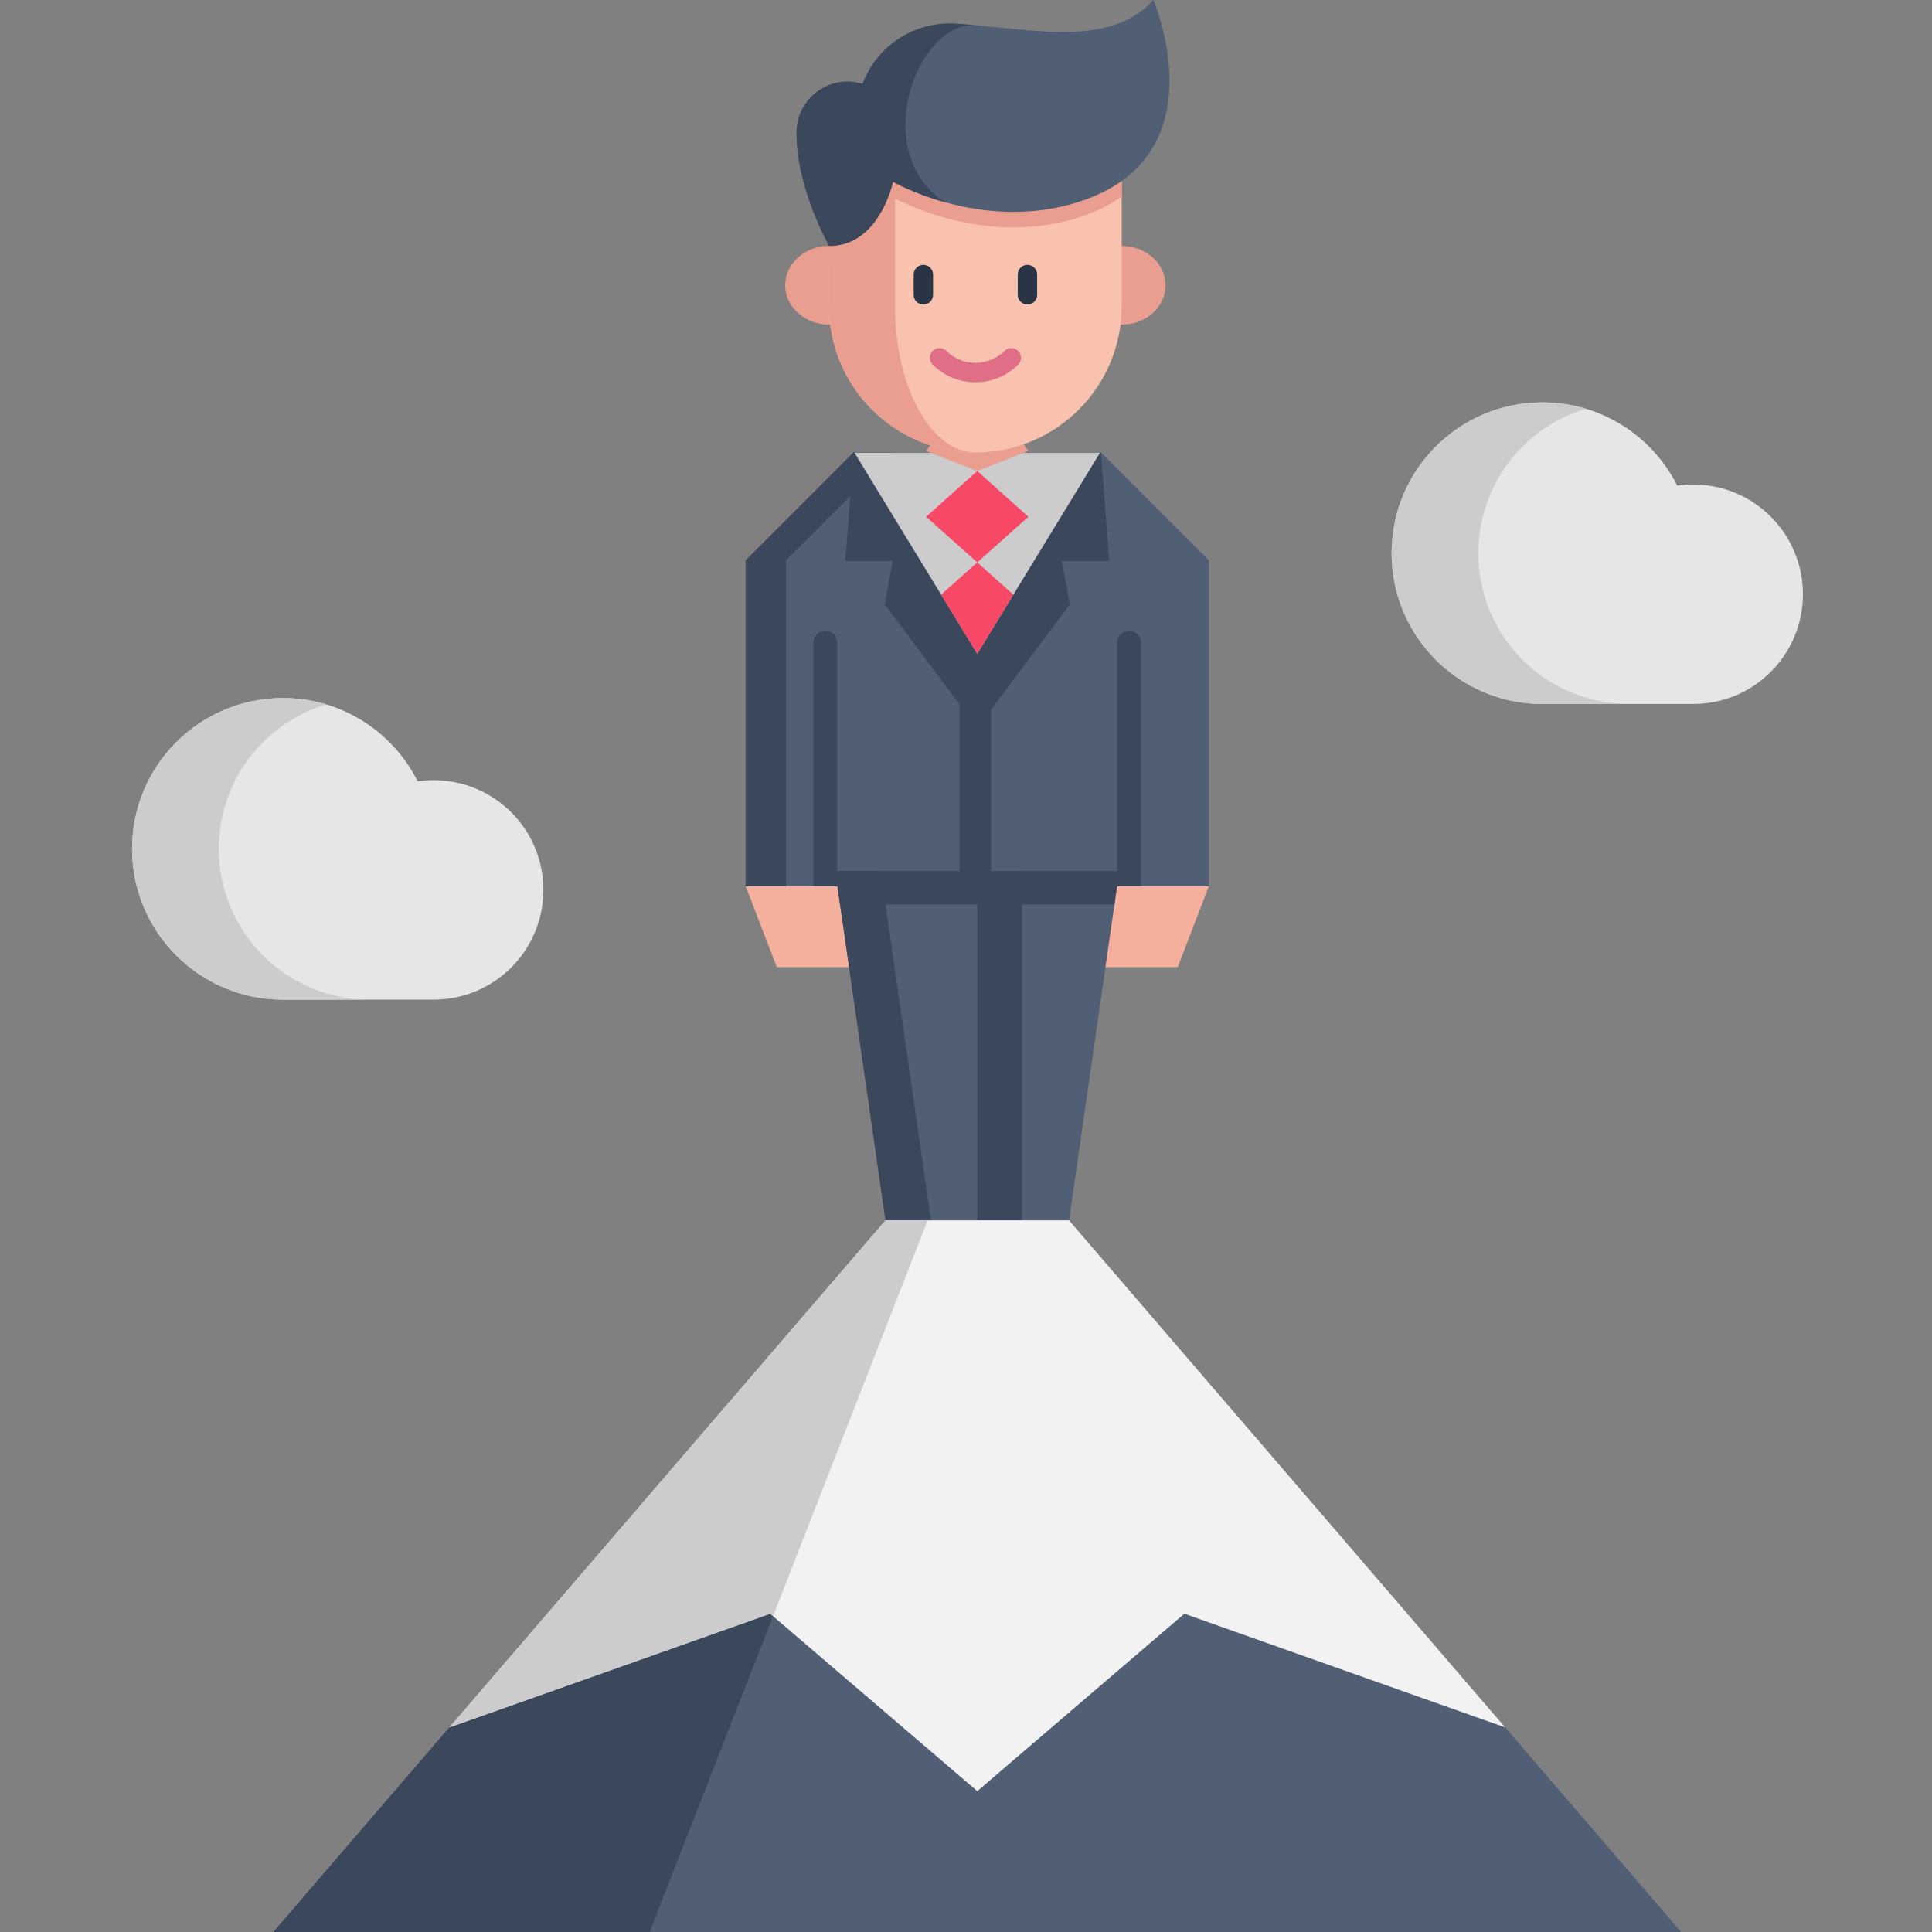 <svg height="512pt" viewBox="-35 0 512 512" width="512pt" xmlns="http://www.w3.org/2000/svg"><rect x="-35" y="0" width="512" height="512" fill="#808080" stroke="none"/><path d="m162.609 234.875 8.254 21.43h20.105l16.523-40.18zm0 0" fill="#f4af9d"/><path d="m285.359 234.875-8.254 21.43h-20.102l-16.523-40.18zm0 0" fill="#f4af9d"/><path d="m262.672 223.469-1.066 7.387-1.266 8.832-12.023 83.719h-48.656l-12.035-83.719-1.266-8.832-1.422-9.883 10.5-4.848 57.59-2.633.199.543zm0 0" fill="#515f75"/><path d="m223.98 230.859h11.84v92.547h-11.84zm0 0" fill="#3b485b"/><path d="m207.492 216.125 45.734-2.09-.203-.539-57.586 2.629-10.5 4.844 14.719 102.438h12.055l-16.863-117.336zm0 0" fill="#3b485b"/><path d="m285.363 148.488v86.387h-24.328v-4.02h-74.098v4.02h-24.328v-86.387l28.582-28.582h65.59zm0 0" fill="#515f75"/><path d="m256.781 119.906 2.18 28.789h-12.539l2.09 11.492-20.863 27.863h-7.324l-20.863-27.863 2.09-11.492h-12.539l2.18-28.789" fill="#3b485b"/><path d="m201.906 119.906h-10.715l-28.582 28.582v86.387h10.715v-86.387zm0 0" fill="#3b485b"/><path d="m256.539 119.953-22.988 37.633-9.57 15.66-9.57-15.66-22.984-37.633zm0 0" fill="#ccc"/><path d="m237.535 136.941-13.555 12.098-13.551-12.098 13.551-12.109zm0 0" fill="#f74866"/><path d="m237.535 119.523-13.555 5.309-13.551-5.309 13.551-18.898zm0 0" fill="#ea9e8f"/><path d="m233.551 157.586-9.57 15.66-9.57-15.66 9.57-8.547zm0 0" fill="#f74866"/><path d="m184.727 86.027c-6.426 0-11.641-4.668-11.641-10.422 0-5.758 5.215-10.422 11.641-10.422h77.527c6.43 0 11.641 4.664 11.641 10.422 0 5.754-5.211 10.422-11.641 10.422" fill="#ea9e8f"/><path d="m262.258 42.371v38.766c0 21.41-17.355 38.762-38.766 38.762-10.703 0-20.398-4.34-27.41-11.352-7.016-7.012-11.355-16.707-11.355-27.41v-38.766zm0 0" fill="#f9c2af"/><path d="m223.215 119.898c-10.594-.07-20.176-4.395-27.133-11.352-7.016-7.016-11.355-16.703-11.355-27.41v-38.762h17.453v38.762c0 10.707 2.387 20.395 6.242 27.41 3.797 6.906 9.02 11.219 14.793 11.352zm0 0" fill="#ea9e8f"/><path d="m237.281 80.715c-1.422 0-2.57-1.152-2.57-2.57v-5.387c0-1.422 1.148-2.57 2.57-2.57 1.418 0 2.57 1.148 2.57 2.57v5.387c0 1.418-1.152 2.57-2.57 2.57zm0 0" fill="#293544"/><path d="m209.703 80.715c-1.422 0-2.57-1.152-2.57-2.57v-5.387c0-1.422 1.148-2.57 2.57-2.57 1.418 0 2.57 1.148 2.57 2.57v5.387c0 1.418-1.152 2.57-2.57 2.57zm0 0" fill="#293544"/><path d="m262.258 42.371v9.715c-2.66 1.902-5.836 3.574-9.609 4.934-14.047 5.059-27.645 3.355-37.262.676 0 0 0 0 0-.004-8.379-2.332-13.734-5.41-13.734-5.41s-3.535 17.012-16.922 17.012v-26.922zm0 0" fill="#ea9e8f"/><path d="m252.645 52.906c-14.043 5.062-27.641 3.355-37.258.676 0 0-.004 0-.004-.004-8.375-2.332-13.73-5.41-13.73-5.41s-3.535 17.012-16.926 17.012c0 0-8.906-15.754-8.625-30.332.145-7.562 6.379-13.215 13.461-13.215 1.324 0 2.68.195 4.027.617 3.793-10.191 13.82-16.641 24.672-15.98 1.691.105 3.391.238 5.098.395.328.027.66.059.984.086.035.004.066.008.102.012 17.715 1.664 35.66 4.902 46.203-6.762 0 0 17.426 40.145-18.004 52.906zm0 0" fill="#515f75"/><path d="m218.262 6.27c1.691.105 3.391.238 5.098.395-15.633-.66-28.051 33.766-7.977 46.914-8.375-2.332-13.73-5.41-13.73-5.41s-3.535 17.012-16.926 17.012c0 0-8.906-15.758-8.625-30.336.145-7.559 6.379-13.211 13.461-13.211 1.324 0 2.68.195 4.027.613 3.793-10.188 13.816-16.637 24.672-15.977zm0 0" fill="#3b485b"/><path d="m224.449 6.766c-.035-.008-.07-.012-.105-.016.031.004.066.008.102.012zm0 0" fill="#f4af9d"/><path d="m223.492 101.312c-4.102 0-8.207-1.562-11.328-4.684-1.004-1.004-1.004-2.633 0-3.637 1.004-1.004 2.633-1.004 3.637 0 4.238 4.242 11.141 4.242 15.383 0 1.004-1.004 2.633-1.004 3.637 0 1.004 1.004 1.004 2.633 0 3.637-3.125 3.121-7.227 4.684-11.328 4.684zm0 0" fill="#e06e86"/><g fill="#3b485b"><path d="m261.605 230.855-1.266 8.832h-72.715l-1.266-8.832zm0 0"/><path d="m219.25 186.613h8.398v50.191h-8.398zm0 0"/><path d="m264.203 167.152c-1.75 0-3.168 1.418-3.168 3.168v64.555h6.336v-64.555c0-1.75-1.418-3.168-3.168-3.168zm0 0"/><path d="m183.715 167.152c-1.75 0-3.172 1.418-3.172 3.168v64.555h6.34v-64.555c0-1.75-1.418-3.168-3.168-3.168zm0 0"/></g><path d="m410.527 512h-373.074l46.637-54.227 115.574-134.367h48.648l115.562 134.359zm0 0" fill="#515f75"/><path d="m210.836 323.406-73.68 188.594h-99.703l46.637-54.227 115.574-134.367zm0 0" fill="#3b485b"/><path d="m363.875 457.766v.008l-85.004-30.121-54.883 47.016-54.129-46.367-.766-.648-85.004 30.121 115.574-134.367h48.648zm0 0" fill="#f2f2f2"/><path d="m210.836 323.406-40.977 104.895-.766-.648-85.004 30.121 115.574-134.367zm0 0" fill="#ccc"/><path d="m79.922 206.754c-1.438 0-2.848.109-4.23.309-6.562-13.086-20.094-22.07-35.73-22.07-22.07 0-39.961 17.891-39.961 39.961s17.891 39.961 39.961 39.961h39.961c16.062 0 29.082-13.02 29.082-29.082 0-16.059-13.02-29.078-29.082-29.078zm0 0" fill="#e6e6e6"/><path d="m22.984 224.953c0-18.074 12.004-33.34 28.469-38.277-3.641-1.09-7.496-1.684-11.492-1.684-22.07 0-39.961 17.891-39.961 39.961s17.891 39.961 39.961 39.961h22.984c-22.07 0-39.961-17.891-39.961-39.961zm0 0" fill="#ccc"/><path d="m413.715 128.398c-1.434 0-2.848.109-4.227.309-6.566-13.086-20.094-22.07-35.734-22.07-22.07 0-39.961 17.891-39.961 39.961 0 22.07 17.891 39.961 39.961 39.961h39.961c16.062 0 29.082-13.02 29.082-29.082 0-16.059-13.02-29.078-29.082-29.078zm0 0" fill="#e6e6e6"/><path d="m356.781 146.598c0-18.074 12-33.34 28.465-38.277-3.641-1.09-7.496-1.684-11.492-1.684-22.07 0-39.961 17.891-39.961 39.961 0 22.07 17.891 39.961 39.961 39.961h22.988c-22.07 0-39.961-17.891-39.961-39.961zm0 0" fill="#ccc"/></svg>